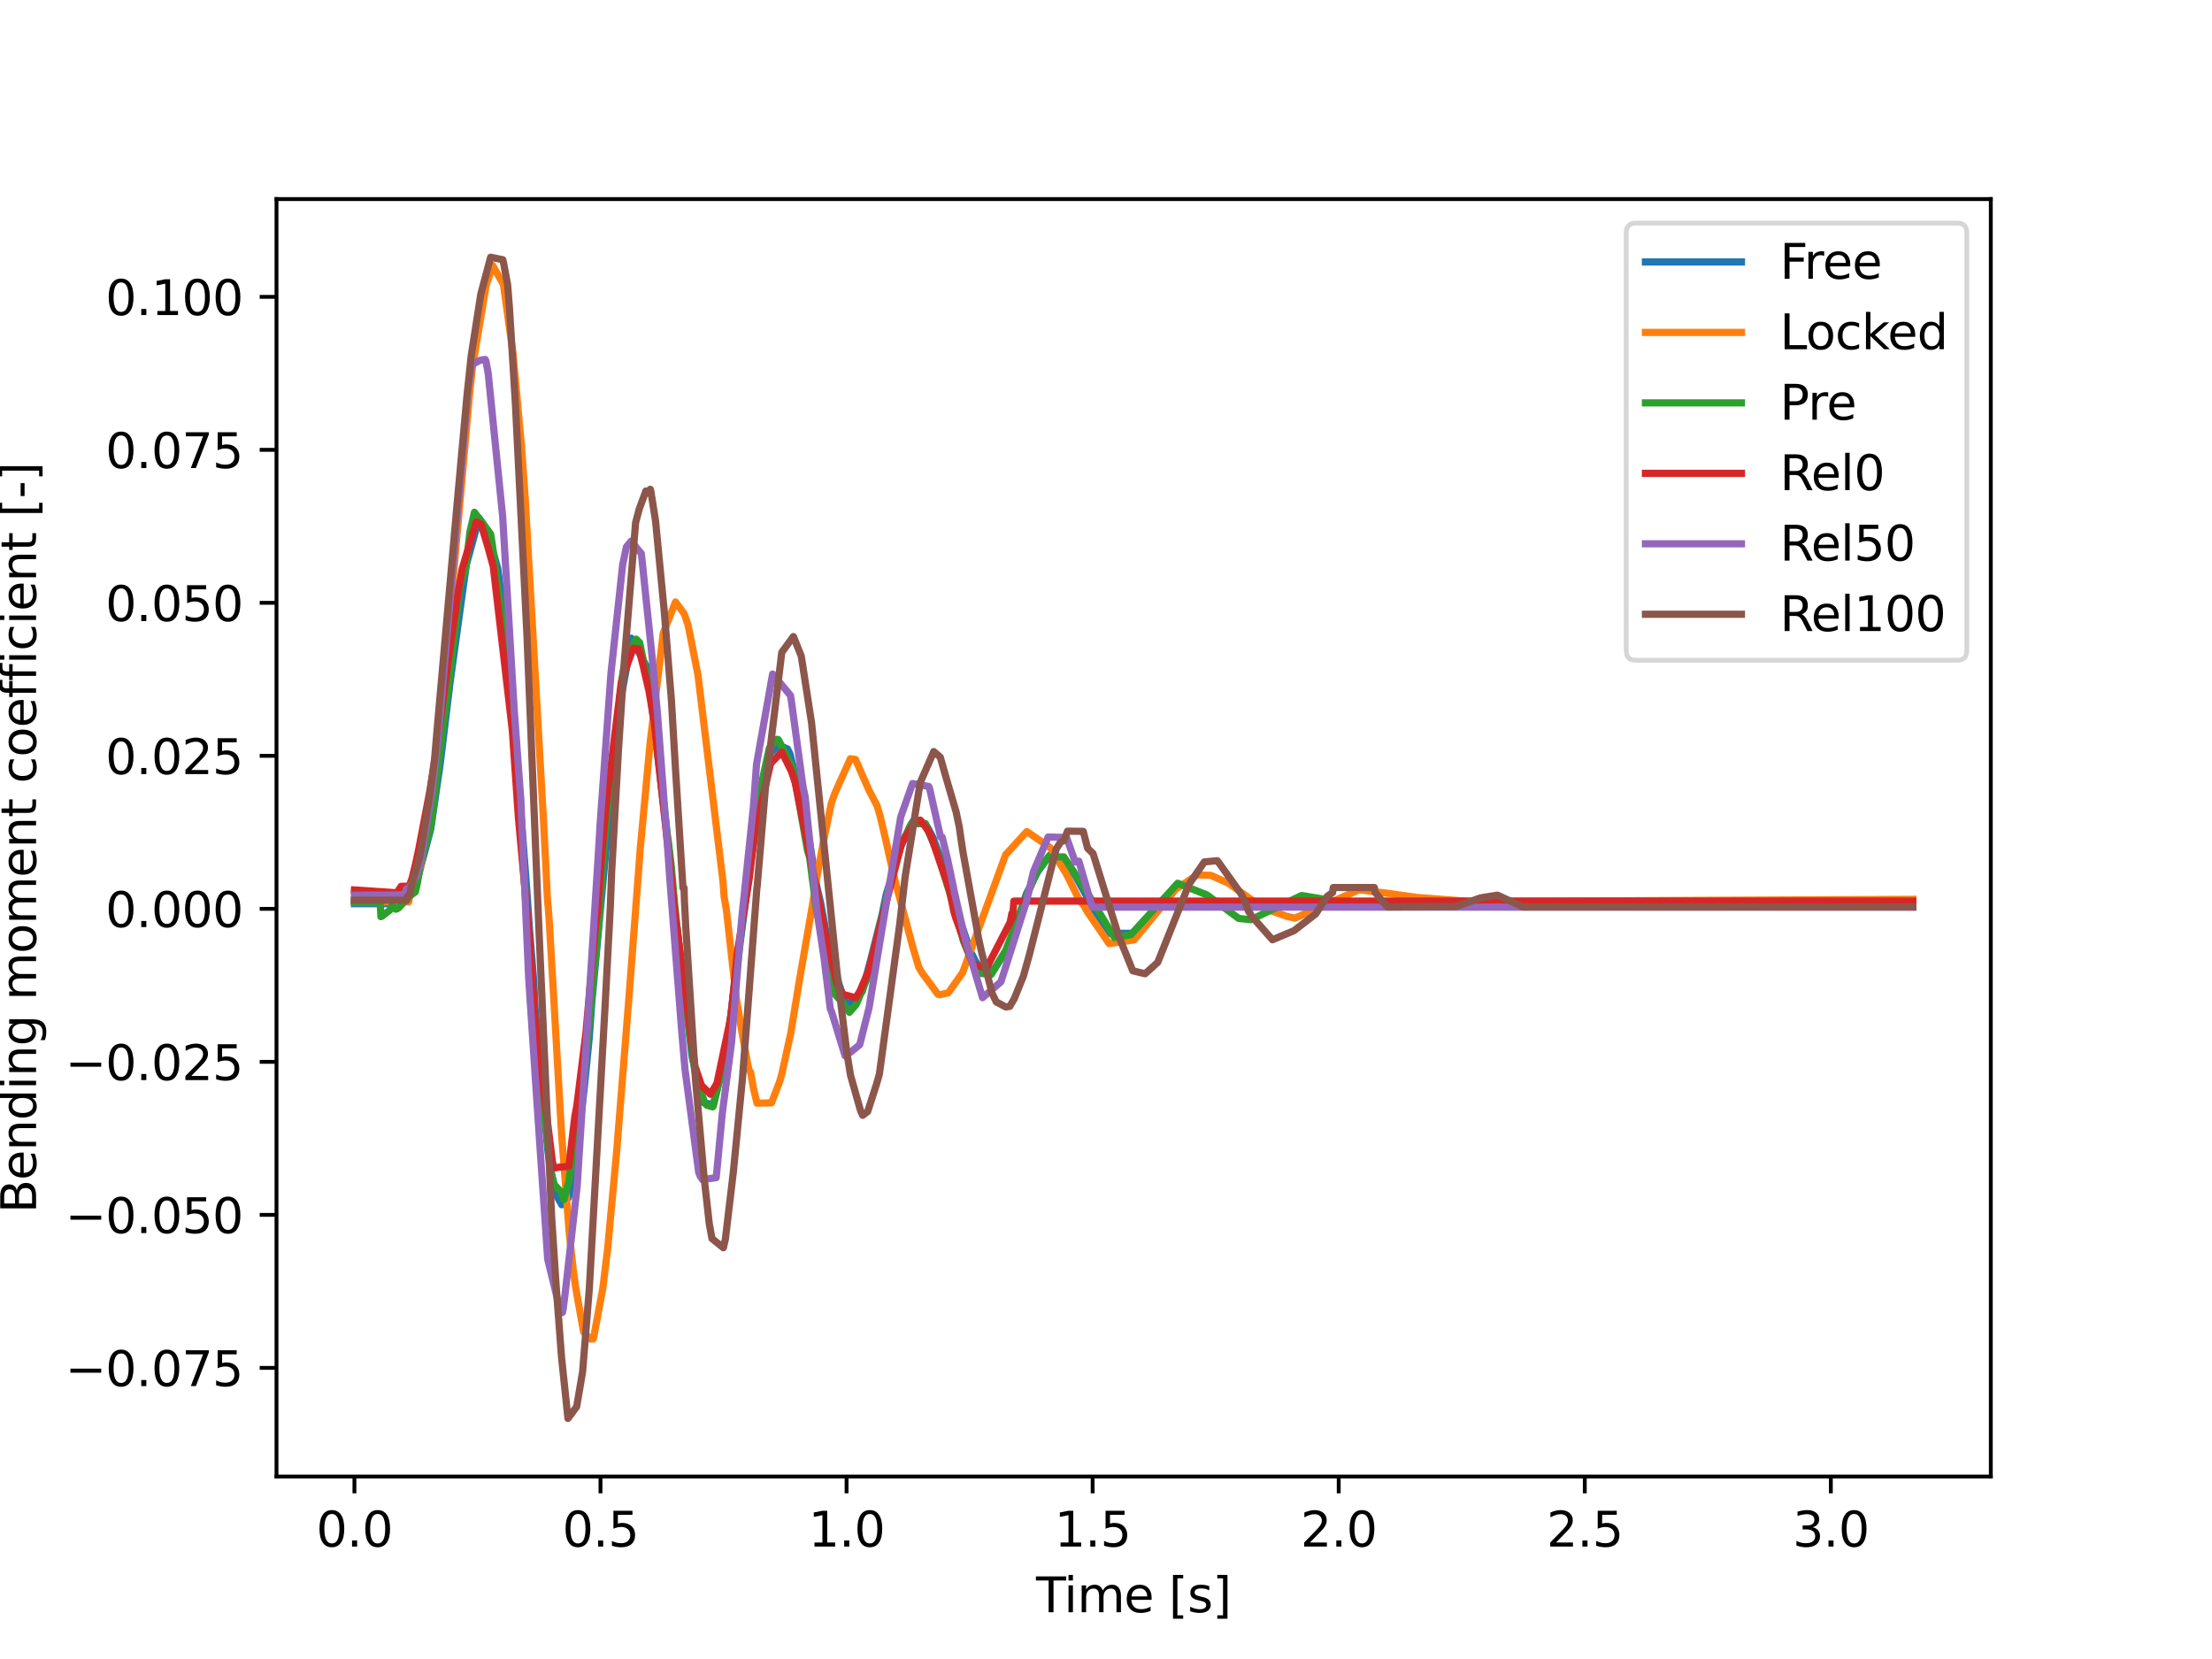 <?xml version="1.0" encoding="utf-8" standalone="no"?>
<!DOCTYPE svg PUBLIC "-//W3C//DTD SVG 1.1//EN"
  "http://www.w3.org/Graphics/SVG/1.1/DTD/svg11.dtd">
<svg xmlns:xlink="http://www.w3.org/1999/xlink" width="460.8pt" height="345.6pt" viewBox="0 0 460.8 345.6" xmlns="http://www.w3.org/2000/svg" version="1.1">
 <defs>
  <style type="text/css">*{stroke-linejoin: round; stroke-linecap: butt}</style>
 </defs>
 <g id="figure_1">
  <g id="patch_1">
   <path d="M 0 345.6 
L 460.8 345.6 
L 460.8 0 
L 0 0 
z
" style="fill: #ffffff"/>
  </g>
  <g id="axes_1">
   <g id="patch_2">
    <path d="M 57.6 307.584 
L 414.72 307.584 
L 414.72 41.472 
L 57.6 41.472 
z
" style="fill: #ffffff"/>
   </g>
   <g id="matplotlib.axis_1">
    <g id="xtick_1">
     <g id="line2d_1">
      <defs>
       <path id="mddc62b57cd" d="M 0 0 
L 0 3.5 
" style="stroke: #000000; stroke-width: 0.8"/>
      </defs>
      <g>
       <use xlink:href="#mddc62b57cd" x="73.833" y="307.584" style="stroke: #000000; stroke-width: 0.8"/>
      </g>
     </g>
     <g id="text_1">
      <!-- 0.0 -->
      <g transform="translate(65.881 322.182) scale(0.1 -0.1)">
       <defs>
        <path id="DejaVuSans-30" d="M 2034 4250 
Q 1547 4250 1301 3770 
Q 1056 3291 1056 2328 
Q 1056 1369 1301 889 
Q 1547 409 2034 409 
Q 2525 409 2770 889 
Q 3016 1369 3016 2328 
Q 3016 3291 2770 3770 
Q 2525 4250 2034 4250 
z
M 2034 4750 
Q 2819 4750 3233 4129 
Q 3647 3509 3647 2328 
Q 3647 1150 3233 529 
Q 2819 -91 2034 -91 
Q 1250 -91 836 529 
Q 422 1150 422 2328 
Q 422 3509 836 4129 
Q 1250 4750 2034 4750 
z
" transform="scale(0.016)"/>
        <path id="DejaVuSans-2e" d="M 684 794 
L 1344 794 
L 1344 0 
L 684 0 
L 684 794 
z
" transform="scale(0.016)"/>
       </defs>
       <use xlink:href="#DejaVuSans-30"/>
       <use xlink:href="#DejaVuSans-2e" x="63.623"/>
       <use xlink:href="#DejaVuSans-30" x="95.41"/>
      </g>
     </g>
    </g>
    <g id="xtick_2">
     <g id="line2d_2">
      <g>
       <use xlink:href="#mddc62b57cd" x="125.094" y="307.584" style="stroke: #000000; stroke-width: 0.8"/>
      </g>
     </g>
     <g id="text_2">
      <!-- 0.5 -->
      <g transform="translate(117.142 322.182) scale(0.1 -0.1)">
       <defs>
        <path id="DejaVuSans-35" d="M 691 4666 
L 3169 4666 
L 3169 4134 
L 1269 4134 
L 1269 2991 
Q 1406 3038 1543 3061 
Q 1681 3084 1819 3084 
Q 2600 3084 3056 2656 
Q 3513 2228 3513 1497 
Q 3513 744 3044 326 
Q 2575 -91 1722 -91 
Q 1428 -91 1123 -41 
Q 819 9 494 109 
L 494 744 
Q 775 591 1075 516 
Q 1375 441 1709 441 
Q 2250 441 2565 725 
Q 2881 1009 2881 1497 
Q 2881 1984 2565 2268 
Q 2250 2553 1709 2553 
Q 1456 2553 1204 2497 
Q 953 2441 691 2322 
L 691 4666 
z
" transform="scale(0.016)"/>
       </defs>
       <use xlink:href="#DejaVuSans-30"/>
       <use xlink:href="#DejaVuSans-2e" x="63.623"/>
       <use xlink:href="#DejaVuSans-35" x="95.41"/>
      </g>
     </g>
    </g>
    <g id="xtick_3">
     <g id="line2d_3">
      <g>
       <use xlink:href="#mddc62b57cd" x="176.355" y="307.584" style="stroke: #000000; stroke-width: 0.8"/>
      </g>
     </g>
     <g id="text_3">
      <!-- 1.0 -->
      <g transform="translate(168.404 322.182) scale(0.1 -0.1)">
       <defs>
        <path id="DejaVuSans-31" d="M 794 531 
L 1825 531 
L 1825 4091 
L 703 3866 
L 703 4441 
L 1819 4666 
L 2450 4666 
L 2450 531 
L 3481 531 
L 3481 0 
L 794 0 
L 794 531 
z
" transform="scale(0.016)"/>
       </defs>
       <use xlink:href="#DejaVuSans-31"/>
       <use xlink:href="#DejaVuSans-2e" x="63.623"/>
       <use xlink:href="#DejaVuSans-30" x="95.41"/>
      </g>
     </g>
    </g>
    <g id="xtick_4">
     <g id="line2d_4">
      <g>
       <use xlink:href="#mddc62b57cd" x="227.616" y="307.584" style="stroke: #000000; stroke-width: 0.8"/>
      </g>
     </g>
     <g id="text_4">
      <!-- 1.5 -->
      <g transform="translate(219.665 322.182) scale(0.1 -0.1)">
       <use xlink:href="#DejaVuSans-31"/>
       <use xlink:href="#DejaVuSans-2e" x="63.623"/>
       <use xlink:href="#DejaVuSans-35" x="95.41"/>
      </g>
     </g>
    </g>
    <g id="xtick_5">
     <g id="line2d_5">
      <g>
       <use xlink:href="#mddc62b57cd" x="278.878" y="307.584" style="stroke: #000000; stroke-width: 0.8"/>
      </g>
     </g>
     <g id="text_5">
      <!-- 2.0 -->
      <g transform="translate(270.926 322.182) scale(0.1 -0.1)">
       <defs>
        <path id="DejaVuSans-32" d="M 1228 531 
L 3431 531 
L 3431 0 
L 469 0 
L 469 531 
Q 828 903 1448 1529 
Q 2069 2156 2228 2338 
Q 2531 2678 2651 2914 
Q 2772 3150 2772 3378 
Q 2772 3750 2511 3984 
Q 2250 4219 1831 4219 
Q 1534 4219 1204 4116 
Q 875 4013 500 3803 
L 500 4441 
Q 881 4594 1212 4672 
Q 1544 4750 1819 4750 
Q 2544 4750 2975 4387 
Q 3406 4025 3406 3419 
Q 3406 3131 3298 2873 
Q 3191 2616 2906 2266 
Q 2828 2175 2409 1742 
Q 1991 1309 1228 531 
z
" transform="scale(0.016)"/>
       </defs>
       <use xlink:href="#DejaVuSans-32"/>
       <use xlink:href="#DejaVuSans-2e" x="63.623"/>
       <use xlink:href="#DejaVuSans-30" x="95.41"/>
      </g>
     </g>
    </g>
    <g id="xtick_6">
     <g id="line2d_6">
      <g>
       <use xlink:href="#mddc62b57cd" x="330.139" y="307.584" style="stroke: #000000; stroke-width: 0.8"/>
      </g>
     </g>
     <g id="text_6">
      <!-- 2.5 -->
      <g transform="translate(322.187 322.182) scale(0.1 -0.1)">
       <use xlink:href="#DejaVuSans-32"/>
       <use xlink:href="#DejaVuSans-2e" x="63.623"/>
       <use xlink:href="#DejaVuSans-35" x="95.41"/>
      </g>
     </g>
    </g>
    <g id="xtick_7">
     <g id="line2d_7">
      <g>
       <use xlink:href="#mddc62b57cd" x="381.4" y="307.584" style="stroke: #000000; stroke-width: 0.8"/>
      </g>
     </g>
     <g id="text_7">
      <!-- 3.0 -->
      <g transform="translate(373.449 322.182) scale(0.1 -0.1)">
       <defs>
        <path id="DejaVuSans-33" d="M 2597 2516 
Q 3050 2419 3304 2112 
Q 3559 1806 3559 1356 
Q 3559 666 3084 287 
Q 2609 -91 1734 -91 
Q 1441 -91 1130 -33 
Q 819 25 488 141 
L 488 750 
Q 750 597 1062 519 
Q 1375 441 1716 441 
Q 2309 441 2620 675 
Q 2931 909 2931 1356 
Q 2931 1769 2642 2001 
Q 2353 2234 1838 2234 
L 1294 2234 
L 1294 2753 
L 1863 2753 
Q 2328 2753 2575 2939 
Q 2822 3125 2822 3475 
Q 2822 3834 2567 4026 
Q 2313 4219 1838 4219 
Q 1578 4219 1281 4162 
Q 984 4106 628 3988 
L 628 4550 
Q 988 4650 1302 4700 
Q 1616 4750 1894 4750 
Q 2613 4750 3031 4423 
Q 3450 4097 3450 3541 
Q 3450 3153 3228 2886 
Q 3006 2619 2597 2516 
z
" transform="scale(0.016)"/>
       </defs>
       <use xlink:href="#DejaVuSans-33"/>
       <use xlink:href="#DejaVuSans-2e" x="63.623"/>
       <use xlink:href="#DejaVuSans-30" x="95.41"/>
      </g>
     </g>
    </g>
    <g id="text_8">
     <!-- Time [s] -->
     <g transform="translate(215.831 335.861) scale(0.1 -0.1)">
      <defs>
       <path id="DejaVuSans-54" d="M -19 4666 
L 3928 4666 
L 3928 4134 
L 2272 4134 
L 2272 0 
L 1638 0 
L 1638 4134 
L -19 4134 
L -19 4666 
z
" transform="scale(0.016)"/>
       <path id="DejaVuSans-69" d="M 603 3500 
L 1178 3500 
L 1178 0 
L 603 0 
L 603 3500 
z
M 603 4863 
L 1178 4863 
L 1178 4134 
L 603 4134 
L 603 4863 
z
" transform="scale(0.016)"/>
       <path id="DejaVuSans-6d" d="M 3328 2828 
Q 3544 3216 3844 3400 
Q 4144 3584 4550 3584 
Q 5097 3584 5394 3201 
Q 5691 2819 5691 2113 
L 5691 0 
L 5113 0 
L 5113 2094 
Q 5113 2597 4934 2840 
Q 4756 3084 4391 3084 
Q 3944 3084 3684 2787 
Q 3425 2491 3425 1978 
L 3425 0 
L 2847 0 
L 2847 2094 
Q 2847 2600 2669 2842 
Q 2491 3084 2119 3084 
Q 1678 3084 1418 2786 
Q 1159 2488 1159 1978 
L 1159 0 
L 581 0 
L 581 3500 
L 1159 3500 
L 1159 2956 
Q 1356 3278 1631 3431 
Q 1906 3584 2284 3584 
Q 2666 3584 2933 3390 
Q 3200 3197 3328 2828 
z
" transform="scale(0.016)"/>
       <path id="DejaVuSans-65" d="M 3597 1894 
L 3597 1613 
L 953 1613 
Q 991 1019 1311 708 
Q 1631 397 2203 397 
Q 2534 397 2845 478 
Q 3156 559 3463 722 
L 3463 178 
Q 3153 47 2828 -22 
Q 2503 -91 2169 -91 
Q 1331 -91 842 396 
Q 353 884 353 1716 
Q 353 2575 817 3079 
Q 1281 3584 2069 3584 
Q 2775 3584 3186 3129 
Q 3597 2675 3597 1894 
z
M 3022 2063 
Q 3016 2534 2758 2815 
Q 2500 3097 2075 3097 
Q 1594 3097 1305 2825 
Q 1016 2553 972 2059 
L 3022 2063 
z
" transform="scale(0.016)"/>
       <path id="DejaVuSans-20" transform="scale(0.016)"/>
       <path id="DejaVuSans-5b" d="M 550 4863 
L 1875 4863 
L 1875 4416 
L 1125 4416 
L 1125 -397 
L 1875 -397 
L 1875 -844 
L 550 -844 
L 550 4863 
z
" transform="scale(0.016)"/>
       <path id="DejaVuSans-73" d="M 2834 3397 
L 2834 2853 
Q 2591 2978 2328 3040 
Q 2066 3103 1784 3103 
Q 1356 3103 1142 2972 
Q 928 2841 928 2578 
Q 928 2378 1081 2264 
Q 1234 2150 1697 2047 
L 1894 2003 
Q 2506 1872 2764 1633 
Q 3022 1394 3022 966 
Q 3022 478 2636 193 
Q 2250 -91 1575 -91 
Q 1294 -91 989 -36 
Q 684 19 347 128 
L 347 722 
Q 666 556 975 473 
Q 1284 391 1588 391 
Q 1994 391 2212 530 
Q 2431 669 2431 922 
Q 2431 1156 2273 1281 
Q 2116 1406 1581 1522 
L 1381 1569 
Q 847 1681 609 1914 
Q 372 2147 372 2553 
Q 372 3047 722 3315 
Q 1072 3584 1716 3584 
Q 2034 3584 2315 3537 
Q 2597 3491 2834 3397 
z
" transform="scale(0.016)"/>
       <path id="DejaVuSans-5d" d="M 1947 4863 
L 1947 -844 
L 622 -844 
L 622 -397 
L 1369 -397 
L 1369 4416 
L 622 4416 
L 622 4863 
L 1947 4863 
z
" transform="scale(0.016)"/>
      </defs>
      <use xlink:href="#DejaVuSans-54"/>
      <use xlink:href="#DejaVuSans-69" x="57.959"/>
      <use xlink:href="#DejaVuSans-6d" x="85.742"/>
      <use xlink:href="#DejaVuSans-65" x="183.154"/>
      <use xlink:href="#DejaVuSans-20" x="244.678"/>
      <use xlink:href="#DejaVuSans-5b" x="276.465"/>
      <use xlink:href="#DejaVuSans-73" x="315.479"/>
      <use xlink:href="#DejaVuSans-5d" x="367.578"/>
     </g>
    </g>
   </g>
   <g id="matplotlib.axis_2">
    <g id="ytick_1">
     <g id="line2d_8">
      <defs>
       <path id="m0b46052261" d="M 0 0 
L -3.5 0 
" style="stroke: #000000; stroke-width: 0.8"/>
      </defs>
      <g>
       <use xlink:href="#m0b46052261" x="57.6" y="284.948" style="stroke: #000000; stroke-width: 0.8"/>
      </g>
     </g>
     <g id="text_9">
      <!-- −0.075 -->
      <g transform="translate(13.592 288.748) scale(0.1 -0.1)">
       <defs>
        <path id="DejaVuSans-2212" d="M 678 2272 
L 4684 2272 
L 4684 1741 
L 678 1741 
L 678 2272 
z
" transform="scale(0.016)"/>
        <path id="DejaVuSans-37" d="M 525 4666 
L 3525 4666 
L 3525 4397 
L 1831 0 
L 1172 0 
L 2766 4134 
L 525 4134 
L 525 4666 
z
" transform="scale(0.016)"/>
       </defs>
       <use xlink:href="#DejaVuSans-2212"/>
       <use xlink:href="#DejaVuSans-30" x="83.789"/>
       <use xlink:href="#DejaVuSans-2e" x="147.412"/>
       <use xlink:href="#DejaVuSans-30" x="179.199"/>
       <use xlink:href="#DejaVuSans-37" x="242.822"/>
       <use xlink:href="#DejaVuSans-35" x="306.445"/>
      </g>
     </g>
    </g>
    <g id="ytick_2">
     <g id="line2d_9">
      <g>
       <use xlink:href="#m0b46052261" x="57.6" y="253.075" style="stroke: #000000; stroke-width: 0.8"/>
      </g>
     </g>
     <g id="text_10">
      <!-- −0.050 -->
      <g transform="translate(13.592 256.874) scale(0.1 -0.1)">
       <use xlink:href="#DejaVuSans-2212"/>
       <use xlink:href="#DejaVuSans-30" x="83.789"/>
       <use xlink:href="#DejaVuSans-2e" x="147.412"/>
       <use xlink:href="#DejaVuSans-30" x="179.199"/>
       <use xlink:href="#DejaVuSans-35" x="242.822"/>
       <use xlink:href="#DejaVuSans-30" x="306.445"/>
      </g>
     </g>
    </g>
    <g id="ytick_3">
     <g id="line2d_10">
      <g>
       <use xlink:href="#m0b46052261" x="57.6" y="221.201" style="stroke: #000000; stroke-width: 0.8"/>
      </g>
     </g>
     <g id="text_11">
      <!-- −0.025 -->
      <g transform="translate(13.592 225.001) scale(0.1 -0.1)">
       <use xlink:href="#DejaVuSans-2212"/>
       <use xlink:href="#DejaVuSans-30" x="83.789"/>
       <use xlink:href="#DejaVuSans-2e" x="147.412"/>
       <use xlink:href="#DejaVuSans-30" x="179.199"/>
       <use xlink:href="#DejaVuSans-32" x="242.822"/>
       <use xlink:href="#DejaVuSans-35" x="306.445"/>
      </g>
     </g>
    </g>
    <g id="ytick_4">
     <g id="line2d_11">
      <g>
       <use xlink:href="#m0b46052261" x="57.6" y="189.328" style="stroke: #000000; stroke-width: 0.8"/>
      </g>
     </g>
     <g id="text_12">
      <!-- 0.000 -->
      <g transform="translate(21.972 193.127) scale(0.1 -0.1)">
       <use xlink:href="#DejaVuSans-30"/>
       <use xlink:href="#DejaVuSans-2e" x="63.623"/>
       <use xlink:href="#DejaVuSans-30" x="95.41"/>
       <use xlink:href="#DejaVuSans-30" x="159.033"/>
       <use xlink:href="#DejaVuSans-30" x="222.656"/>
      </g>
     </g>
    </g>
    <g id="ytick_5">
     <g id="line2d_12">
      <g>
       <use xlink:href="#m0b46052261" x="57.6" y="157.455" style="stroke: #000000; stroke-width: 0.8"/>
      </g>
     </g>
     <g id="text_13">
      <!-- 0.025 -->
      <g transform="translate(21.972 161.254) scale(0.1 -0.1)">
       <use xlink:href="#DejaVuSans-30"/>
       <use xlink:href="#DejaVuSans-2e" x="63.623"/>
       <use xlink:href="#DejaVuSans-30" x="95.41"/>
       <use xlink:href="#DejaVuSans-32" x="159.033"/>
       <use xlink:href="#DejaVuSans-35" x="222.656"/>
      </g>
     </g>
    </g>
    <g id="ytick_6">
     <g id="line2d_13">
      <g>
       <use xlink:href="#m0b46052261" x="57.6" y="125.581" style="stroke: #000000; stroke-width: 0.8"/>
      </g>
     </g>
     <g id="text_14">
      <!-- 0.050 -->
      <g transform="translate(21.972 129.38) scale(0.1 -0.1)">
       <use xlink:href="#DejaVuSans-30"/>
       <use xlink:href="#DejaVuSans-2e" x="63.623"/>
       <use xlink:href="#DejaVuSans-30" x="95.41"/>
       <use xlink:href="#DejaVuSans-35" x="159.033"/>
       <use xlink:href="#DejaVuSans-30" x="222.656"/>
      </g>
     </g>
    </g>
    <g id="ytick_7">
     <g id="line2d_14">
      <g>
       <use xlink:href="#m0b46052261" x="57.6" y="93.708" style="stroke: #000000; stroke-width: 0.8"/>
      </g>
     </g>
     <g id="text_15">
      <!-- 0.075 -->
      <g transform="translate(21.972 97.507) scale(0.1 -0.1)">
       <use xlink:href="#DejaVuSans-30"/>
       <use xlink:href="#DejaVuSans-2e" x="63.623"/>
       <use xlink:href="#DejaVuSans-30" x="95.41"/>
       <use xlink:href="#DejaVuSans-37" x="159.033"/>
       <use xlink:href="#DejaVuSans-35" x="222.656"/>
      </g>
     </g>
    </g>
    <g id="ytick_8">
     <g id="line2d_15">
      <g>
       <use xlink:href="#m0b46052261" x="57.6" y="61.834" style="stroke: #000000; stroke-width: 0.8"/>
      </g>
     </g>
     <g id="text_16">
      <!-- 0.100 -->
      <g transform="translate(21.972 65.633) scale(0.1 -0.1)">
       <use xlink:href="#DejaVuSans-30"/>
       <use xlink:href="#DejaVuSans-2e" x="63.623"/>
       <use xlink:href="#DejaVuSans-31" x="95.41"/>
       <use xlink:href="#DejaVuSans-30" x="159.033"/>
       <use xlink:href="#DejaVuSans-30" x="222.656"/>
      </g>
     </g>
    </g>
    <g id="text_17">
     <!-- Bending moment coefficient [-] -->
     <g transform="translate(7.513 252.726) rotate(-90) scale(0.1 -0.1)">
      <defs>
       <path id="DejaVuSans-42" d="M 1259 2228 
L 1259 519 
L 2272 519 
Q 2781 519 3026 730 
Q 3272 941 3272 1375 
Q 3272 1813 3026 2020 
Q 2781 2228 2272 2228 
L 1259 2228 
z
M 1259 4147 
L 1259 2741 
L 2194 2741 
Q 2656 2741 2882 2914 
Q 3109 3088 3109 3444 
Q 3109 3797 2882 3972 
Q 2656 4147 2194 4147 
L 1259 4147 
z
M 628 4666 
L 2241 4666 
Q 2963 4666 3353 4366 
Q 3744 4066 3744 3513 
Q 3744 3084 3544 2831 
Q 3344 2578 2956 2516 
Q 3422 2416 3680 2098 
Q 3938 1781 3938 1306 
Q 3938 681 3513 340 
Q 3088 0 2303 0 
L 628 0 
L 628 4666 
z
" transform="scale(0.016)"/>
       <path id="DejaVuSans-6e" d="M 3513 2113 
L 3513 0 
L 2938 0 
L 2938 2094 
Q 2938 2591 2744 2837 
Q 2550 3084 2163 3084 
Q 1697 3084 1428 2787 
Q 1159 2491 1159 1978 
L 1159 0 
L 581 0 
L 581 3500 
L 1159 3500 
L 1159 2956 
Q 1366 3272 1645 3428 
Q 1925 3584 2291 3584 
Q 2894 3584 3203 3211 
Q 3513 2838 3513 2113 
z
" transform="scale(0.016)"/>
       <path id="DejaVuSans-64" d="M 2906 2969 
L 2906 4863 
L 3481 4863 
L 3481 0 
L 2906 0 
L 2906 525 
Q 2725 213 2448 61 
Q 2172 -91 1784 -91 
Q 1150 -91 751 415 
Q 353 922 353 1747 
Q 353 2572 751 3078 
Q 1150 3584 1784 3584 
Q 2172 3584 2448 3432 
Q 2725 3281 2906 2969 
z
M 947 1747 
Q 947 1113 1208 752 
Q 1469 391 1925 391 
Q 2381 391 2643 752 
Q 2906 1113 2906 1747 
Q 2906 2381 2643 2742 
Q 2381 3103 1925 3103 
Q 1469 3103 1208 2742 
Q 947 2381 947 1747 
z
" transform="scale(0.016)"/>
       <path id="DejaVuSans-67" d="M 2906 1791 
Q 2906 2416 2648 2759 
Q 2391 3103 1925 3103 
Q 1463 3103 1205 2759 
Q 947 2416 947 1791 
Q 947 1169 1205 825 
Q 1463 481 1925 481 
Q 2391 481 2648 825 
Q 2906 1169 2906 1791 
z
M 3481 434 
Q 3481 -459 3084 -895 
Q 2688 -1331 1869 -1331 
Q 1566 -1331 1297 -1286 
Q 1028 -1241 775 -1147 
L 775 -588 
Q 1028 -725 1275 -790 
Q 1522 -856 1778 -856 
Q 2344 -856 2625 -561 
Q 2906 -266 2906 331 
L 2906 616 
Q 2728 306 2450 153 
Q 2172 0 1784 0 
Q 1141 0 747 490 
Q 353 981 353 1791 
Q 353 2603 747 3093 
Q 1141 3584 1784 3584 
Q 2172 3584 2450 3431 
Q 2728 3278 2906 2969 
L 2906 3500 
L 3481 3500 
L 3481 434 
z
" transform="scale(0.016)"/>
       <path id="DejaVuSans-6f" d="M 1959 3097 
Q 1497 3097 1228 2736 
Q 959 2375 959 1747 
Q 959 1119 1226 758 
Q 1494 397 1959 397 
Q 2419 397 2687 759 
Q 2956 1122 2956 1747 
Q 2956 2369 2687 2733 
Q 2419 3097 1959 3097 
z
M 1959 3584 
Q 2709 3584 3137 3096 
Q 3566 2609 3566 1747 
Q 3566 888 3137 398 
Q 2709 -91 1959 -91 
Q 1206 -91 779 398 
Q 353 888 353 1747 
Q 353 2609 779 3096 
Q 1206 3584 1959 3584 
z
" transform="scale(0.016)"/>
       <path id="DejaVuSans-74" d="M 1172 4494 
L 1172 3500 
L 2356 3500 
L 2356 3053 
L 1172 3053 
L 1172 1153 
Q 1172 725 1289 603 
Q 1406 481 1766 481 
L 2356 481 
L 2356 0 
L 1766 0 
Q 1100 0 847 248 
Q 594 497 594 1153 
L 594 3053 
L 172 3053 
L 172 3500 
L 594 3500 
L 594 4494 
L 1172 4494 
z
" transform="scale(0.016)"/>
       <path id="DejaVuSans-63" d="M 3122 3366 
L 3122 2828 
Q 2878 2963 2633 3030 
Q 2388 3097 2138 3097 
Q 1578 3097 1268 2742 
Q 959 2388 959 1747 
Q 959 1106 1268 751 
Q 1578 397 2138 397 
Q 2388 397 2633 464 
Q 2878 531 3122 666 
L 3122 134 
Q 2881 22 2623 -34 
Q 2366 -91 2075 -91 
Q 1284 -91 818 406 
Q 353 903 353 1747 
Q 353 2603 823 3093 
Q 1294 3584 2113 3584 
Q 2378 3584 2631 3529 
Q 2884 3475 3122 3366 
z
" transform="scale(0.016)"/>
       <path id="DejaVuSans-66" d="M 2375 4863 
L 2375 4384 
L 1825 4384 
Q 1516 4384 1395 4259 
Q 1275 4134 1275 3809 
L 1275 3500 
L 2222 3500 
L 2222 3053 
L 1275 3053 
L 1275 0 
L 697 0 
L 697 3053 
L 147 3053 
L 147 3500 
L 697 3500 
L 697 3744 
Q 697 4328 969 4595 
Q 1241 4863 1831 4863 
L 2375 4863 
z
" transform="scale(0.016)"/>
       <path id="DejaVuSans-2d" d="M 313 2009 
L 1997 2009 
L 1997 1497 
L 313 1497 
L 313 2009 
z
" transform="scale(0.016)"/>
      </defs>
      <use xlink:href="#DejaVuSans-42"/>
      <use xlink:href="#DejaVuSans-65" x="68.604"/>
      <use xlink:href="#DejaVuSans-6e" x="130.127"/>
      <use xlink:href="#DejaVuSans-64" x="193.506"/>
      <use xlink:href="#DejaVuSans-69" x="256.982"/>
      <use xlink:href="#DejaVuSans-6e" x="284.766"/>
      <use xlink:href="#DejaVuSans-67" x="348.145"/>
      <use xlink:href="#DejaVuSans-20" x="411.621"/>
      <use xlink:href="#DejaVuSans-6d" x="443.408"/>
      <use xlink:href="#DejaVuSans-6f" x="540.82"/>
      <use xlink:href="#DejaVuSans-6d" x="602.002"/>
      <use xlink:href="#DejaVuSans-65" x="699.414"/>
      <use xlink:href="#DejaVuSans-6e" x="760.938"/>
      <use xlink:href="#DejaVuSans-74" x="824.316"/>
      <use xlink:href="#DejaVuSans-20" x="863.525"/>
      <use xlink:href="#DejaVuSans-63" x="895.312"/>
      <use xlink:href="#DejaVuSans-6f" x="950.293"/>
      <use xlink:href="#DejaVuSans-65" x="1011.475"/>
      <use xlink:href="#DejaVuSans-66" x="1072.998"/>
      <use xlink:href="#DejaVuSans-66" x="1108.203"/>
      <use xlink:href="#DejaVuSans-69" x="1143.408"/>
      <use xlink:href="#DejaVuSans-63" x="1171.191"/>
      <use xlink:href="#DejaVuSans-69" x="1226.172"/>
      <use xlink:href="#DejaVuSans-65" x="1253.955"/>
      <use xlink:href="#DejaVuSans-6e" x="1315.479"/>
      <use xlink:href="#DejaVuSans-74" x="1378.857"/>
      <use xlink:href="#DejaVuSans-20" x="1418.066"/>
      <use xlink:href="#DejaVuSans-5b" x="1449.854"/>
      <use xlink:href="#DejaVuSans-2d" x="1488.867"/>
      <use xlink:href="#DejaVuSans-5d" x="1524.951"/>
     </g>
    </g>
   </g>
   <g id="line2d_16">
    <path d="M 73.833 188.253 
L 83.346 188.253 
L 83.541 187.501 
L 83.671 187.466 
L 83.801 187.395 
L 83.995 187.141 
L 84.288 187.254 
L 84.515 187.27 
L 85.197 186.462 
L 86.593 184.571 
L 89.71 172.791 
L 91.691 159.209 
L 93.769 142.045 
L 97.145 117.636 
L 99.808 107.921 
L 99.84 107.975 
L 100.977 109.659 
L 101.464 110.498 
L 103.704 118.491 
L 104.808 127.03 
L 106.918 148.483 
L 109.808 186.34 
L 110.263 193.119 
L 111.204 204.608 
L 111.464 210.085 
L 114.126 239.642 
L 114.613 243.312 
L 116.01 249.157 
L 117.016 250.974 
L 117.081 250.911 
L 118.445 249.45 
L 118.964 246.982 
L 119.841 242.433 
L 120.49 237.275 
L 121.692 226.791 
L 122.763 216.079 
L 123.315 208.476 
L 128.932 147.764 
L 130.978 136.6 
L 131.497 132.94 
L 131.562 133.055 
L 134.387 138.289 
L 134.841 139.052 
L 134.906 139.069 
L 135.264 142.551 
L 139.42 177.891 
L 140.783 192.365 
L 140.978 192.717 
L 144.16 220.037 
L 146.368 229.62 
L 148.543 230.159 
L 150.361 223.183 
L 151.206 219.146 
L 153.024 205.825 
L 154.095 197.168 
L 155.914 182.908 
L 157.927 168.832 
L 159.777 159.595 
L 160.492 156.84 
L 162.31 155.289 
L 164.063 156.025 
L 164.583 157.08 
L 167.862 170.623 
L 170.167 184.746 
L 170.947 188.046 
L 173.122 199.931 
L 175.622 207.531 
L 176.109 209.006 
L 177.31 208.899 
L 179.648 206.501 
L 181.402 199.867 
L 183.739 190.585 
L 184.616 186.343 
L 187.7 176.292 
L 189.486 172.289 
L 190.233 171.049 
L 192.733 171.582 
L 193.415 172.687 
L 194.421 174.6 
L 194.876 175.911 
L 196.954 181.291 
L 198.772 187.912 
L 199.129 189.115 
L 200.688 193.761 
L 202.052 197.945 
L 203.123 200.067 
L 204.714 202.679 
L 207.182 201.759 
L 209.779 197.813 
L 212.442 190.366 
L 212.734 189.44 
L 213.805 186.215 
L 216.176 181.579 
L 218.708 178.161 
L 219.487 178.384 
L 221.695 179.543 
L 224.033 182.449 
L 228.221 190.053 
L 228.643 191.059 
L 229.131 192.009 
L 229.423 192.267 
L 229.65 192.562 
L 230.299 193.864 
L 230.429 194.417 
L 236.533 194.417 
L 236.728 193.659 
L 237.248 193.413 
L 238.774 192.284 
L 240.202 190.173 
L 240.689 189.649 
L 240.819 188.342 
L 398.487 188.342 
L 398.487 188.342 
" clip-path="url(#p013d9f7533)" style="fill: none; stroke: #1f77b4; stroke-width: 1.5; stroke-linecap: square"/>
   </g>
   <g id="line2d_17">
    <path d="M 73.833 187.871 
L 85.132 187.871 
L 85.424 186.331 
L 86.041 185.025 
L 86.301 185.343 
L 86.366 185.235 
L 86.528 184.926 
L 87.307 181.696 
L 87.892 179.397 
L 88.444 176.058 
L 90.392 163.047 
L 91.755 150.702 
L 94.678 117.411 
L 97.795 82.275 
L 98.412 76.576 
L 101.269 59.503 
L 102.632 55.294 
L 102.665 55.35 
L 104.873 59.258 
L 106.886 73.73 
L 108.639 93.054 
L 109.386 103.43 
L 113.25 171.413 
L 113.737 181.041 
L 114.029 187.016 
L 114.159 188.709 
L 114.191 188.757 
L 114.484 192.927 
L 115.62 212.506 
L 116.984 236.196 
L 118.575 256.789 
L 119.419 264.564 
L 119.906 268.129 
L 121.562 277.444 
L 122.925 278.945 
L 123.607 278.939 
L 125.588 268.308 
L 126.594 260.031 
L 128.445 240.085 
L 131.043 207.552 
L 133.38 176.778 
L 135.426 154.807 
L 138.153 131.924 
L 140.718 125.4 
L 140.751 125.441 
L 142.536 127.863 
L 143.348 130.254 
L 145.394 140.567 
L 150.621 183.716 
L 150.848 186.803 
L 151.336 189.659 
L 153.349 207.672 
L 154.875 216.892 
L 156.011 222.871 
L 156.368 223.378 
L 156.985 226.835 
L 157.699 229.817 
L 160.719 229.741 
L 162.375 225.424 
L 162.862 223.767 
L 164.745 215.175 
L 166.498 204.428 
L 169.193 188.867 
L 169.745 185.487 
L 170.102 183.186 
L 171.531 175.349 
L 173.154 167.431 
L 173.901 165.285 
L 177.148 158.057 
L 178.22 158.207 
L 181.012 164.602 
L 182.7 167.822 
L 183.35 169.996 
L 184.616 175.371 
L 185.46 179.226 
L 186.532 183.736 
L 190.168 197.346 
L 191.402 201.503 
L 192.149 202.749 
L 195.396 207.134 
L 195.753 207.235 
L 197.538 206.834 
L 200.526 202.627 
L 209.487 178.07 
L 213.903 173.218 
L 218.773 176.572 
L 222.182 182.144 
L 224.585 186.979 
L 225.819 188.724 
L 226.565 190.036 
L 226.76 190.299 
L 231.046 196.575 
L 236.241 195.795 
L 238.059 193.637 
L 244.878 185.293 
L 249.359 182.273 
L 252.248 182.345 
L 255.917 184.001 
L 263.028 189.095 
L 267.963 190.855 
L 269.749 191.266 
L 283.126 185.363 
L 288.97 186.072 
L 295.139 186.945 
L 306.276 187.8 
L 398.487 187.348 
L 398.487 187.348 
" clip-path="url(#p013d9f7533)" style="fill: none; stroke: #ff7f0e; stroke-width: 1.5; stroke-linecap: square"/>
   </g>
   <g id="line2d_18">
    <path d="M 73.833 187.801 
L 79.158 187.801 
L 79.19 188.1 
L 79.352 190.949 
L 79.547 190.863 
L 81.171 189.644 
L 81.495 189.007 
L 81.69 188.586 
L 81.755 188.639 
L 82.145 189.09 
L 82.437 189.404 
L 82.632 189.367 
L 83.086 189.096 
L 85.262 186.712 
L 86.528 185.798 
L 86.95 183.95 
L 87.177 182.549 
L 87.567 180.127 
L 88.119 178.068 
L 89.775 172.112 
L 89.905 171.194 
L 92.145 152.628 
L 93.671 140.929 
L 95.814 122.236 
L 96.106 121.128 
L 97.048 118.268 
L 97.892 110.815 
L 98.834 106.715 
L 98.899 106.799 
L 102.21 111.245 
L 102.568 113.491 
L 103.509 120.941 
L 104.288 126.504 
L 105.425 135.128 
L 105.977 140.404 
L 106.431 146.405 
L 110.392 198.859 
L 111.691 217.073 
L 112.081 220.732 
L 114.743 243.859 
L 115.295 246.597 
L 116.821 248.252 
L 117.471 249.879 
L 117.536 249.745 
L 118.477 246.178 
L 119.224 241.167 
L 121.757 223.599 
L 122.146 219.526 
L 124.744 192.235 
L 124.841 190.932 
L 125.88 175.503 
L 126.789 165.56 
L 128.218 154.007 
L 129.549 141.58 
L 129.971 138.93 
L 131.659 135.497 
L 132.114 133.807 
L 132.536 133.147 
L 132.601 133.204 
L 133.25 133.877 
L 135.945 146.646 
L 136.335 150.146 
L 139.062 174.243 
L 139.225 175.242 
L 139.809 180.154 
L 140.166 184.171 
L 140.556 188.639 
L 142.472 206.604 
L 142.991 210.064 
L 144.679 222.713 
L 145.134 224.833 
L 146.855 229.85 
L 147.244 230.243 
L 148.446 230.584 
L 148.576 230.452 
L 150.784 221.315 
L 151.952 213.912 
L 153.478 200.891 
L 155.297 187.067 
L 155.719 182.95 
L 156.433 175.974 
L 158.446 164.179 
L 160.264 155.861 
L 161.79 154.02 
L 162.083 154.044 
L 162.245 154.244 
L 165.135 160.039 
L 165.817 163.573 
L 168.219 177.211 
L 168.674 178.671 
L 169.031 181.587 
L 170.102 189.686 
L 171.531 195.805 
L 172.31 199.499 
L 173.901 207.081 
L 175.232 208.577 
L 176.953 210.876 
L 176.986 210.842 
L 178.317 209.305 
L 178.642 208.62 
L 180.557 203.998 
L 181.564 200.306 
L 183.512 192.159 
L 185.46 183.925 
L 187.895 175.378 
L 189.162 173.145 
L 189.486 172.374 
L 189.843 171.593 
L 192.798 171.593 
L 193.058 172.485 
L 195.136 177.171 
L 197.798 185.878 
L 200.688 196.012 
L 202.149 199.562 
L 203.221 201.812 
L 204.26 202.776 
L 206.5 202.983 
L 209.519 197.967 
L 213.935 186.511 
L 215.981 181.633 
L 218.351 178.548 
L 221.598 178.495 
L 225.332 184.059 
L 232.15 195.289 
L 235.592 194.704 
L 245.332 183.997 
L 251.437 186.432 
L 258.028 191.313 
L 260.56 191.603 
L 271.145 186.549 
L 283.548 188.57 
L 398.487 188.57 
L 398.487 188.57 
" clip-path="url(#p013d9f7533)" style="fill: none; stroke: #2ca02c; stroke-width: 1.5; stroke-linecap: square"/>
   </g>
   <g id="line2d_19">
    <path d="M 73.833 185.396 
L 82.729 185.98 
L 83.021 185.466 
L 83.573 184.633 
L 84.58 184.612 
L 85.229 184.656 
L 85.846 182.956 
L 86.593 179.907 
L 87.177 177.187 
L 89.515 164.944 
L 90.976 155.823 
L 93.444 137.039 
L 95.489 123.083 
L 96.269 118.547 
L 99.191 108.709 
L 99.321 108.727 
L 100.23 109.231 
L 101.691 114.129 
L 102.762 118.052 
L 106.724 152.129 
L 107.99 170.258 
L 110.198 194.365 
L 111.529 213.418 
L 115.068 241.873 
L 115.328 243.365 
L 115.393 243.345 
L 116.334 243.156 
L 118.51 242.989 
L 119.159 237.445 
L 119.743 232.603 
L 120.166 230.313 
L 122.049 215.276 
L 124.062 192.703 
L 124.484 190.032 
L 125.101 181.241 
L 126.172 168.839 
L 126.562 165.342 
L 129.419 142.193 
L 129.939 140.479 
L 131.919 135.035 
L 133.088 135.14 
L 133.965 138.659 
L 135.199 143.995 
L 136.303 150.599 
L 140.101 185.226 
L 140.686 190.76 
L 144.777 222.136 
L 146.141 226.119 
L 147.991 227.948 
L 148.056 227.847 
L 149.355 225.676 
L 152.31 211.577 
L 153.576 198.615 
L 156.076 183.03 
L 157.18 173.883 
L 160.524 159.043 
L 162.862 156.661 
L 162.894 156.712 
L 164.875 160.695 
L 165.654 163.06 
L 166.498 167.23 
L 172.115 195.438 
L 174.421 205.124 
L 175.622 207.14 
L 178.252 207.869 
L 179.129 206.495 
L 180.882 202.375 
L 187.798 175.723 
L 190.428 171.447 
L 191.694 170.834 
L 191.986 171.173 
L 193.48 173.203 
L 194.129 174.735 
L 197.798 185.398 
L 198.675 189.779 
L 199.032 191.023 
L 202.604 200.724 
L 203.285 201.129 
L 205.558 201.576 
L 210.429 192.13 
L 210.753 190.514 
L 210.786 190.282 
L 210.851 190.534 
L 210.948 191.211 
L 211.208 187.717 
L 398.487 187.717 
L 398.487 187.717 
" clip-path="url(#p013d9f7533)" style="fill: none; stroke: #d62728; stroke-width: 1.5; stroke-linecap: square"/>
   </g>
   <g id="line2d_20">
    <path d="M 73.833 186.497 
L 84.418 186.427 
L 84.612 185.318 
L 84.645 185.203 
L 84.71 185.348 
L 84.742 185.24 
L 84.775 185.21 
L 84.807 185.274 
L 84.937 185.465 
L 84.969 185.411 
L 86.723 182.483 
L 86.95 181.281 
L 87.372 180.599 
L 87.729 178.884 
L 90.1 164.129 
L 91.431 152.013 
L 95.976 99.319 
L 97.502 81.11 
L 98.282 75.957 
L 100.035 75.041 
L 101.074 74.875 
L 101.236 75.243 
L 101.691 77.707 
L 104.71 107.573 
L 107.113 147.724 
L 108.314 164.12 
L 108.477 166.159 
L 110.133 203.832 
L 111.594 225.744 
L 112.146 233.927 
L 114.094 262.307 
L 116.821 273.488 
L 117.178 273.396 
L 117.308 272.709 
L 117.698 269.763 
L 120.231 247.148 
L 124.711 176.801 
L 125.003 171.819 
L 127.276 140.251 
L 129.711 117.652 
L 130.491 113.934 
L 131.465 112.738 
L 131.497 112.776 
L 133.608 115.334 
L 135.945 137.812 
L 136.952 148.499 
L 139.127 177.269 
L 139.484 182.465 
L 141.985 214.482 
L 142.699 222.757 
L 145.556 244.294 
L 145.913 245.127 
L 146.335 245.731 
L 149.193 245.331 
L 149.42 243.086 
L 150.459 231.99 
L 152.407 217.118 
L 152.829 211.952 
L 154.517 191.297 
L 156.953 168.032 
L 157.602 159.2 
L 160.946 140.413 
L 160.979 140.436 
L 164.68 144.888 
L 164.94 146.61 
L 167.278 163.847 
L 167.732 165.978 
L 170.2 189.902 
L 171.661 199.559 
L 172.96 210.147 
L 173.219 210.719 
L 176.044 219.948 
L 176.142 219.947 
L 177.473 218.954 
L 179.096 217.632 
L 181.044 209.922 
L 183.057 197.682 
L 187.636 170.185 
L 190.103 163.219 
L 192.084 163.584 
L 193.48 163.835 
L 193.675 164.356 
L 195.168 171.013 
L 195.948 174.364 
L 196.272 174.386 
L 197.409 179.033 
L 198.87 186.048 
L 201.013 195.458 
L 204.682 207.847 
L 204.747 207.793 
L 208.513 204.524 
L 213.838 187.815 
L 215.266 181.627 
L 218.351 174.364 
L 222.182 174.461 
L 223.838 179.144 
L 223.871 179.572 
L 223.968 179.546 
L 224.747 179.395 
L 227.54 188.976 
L 398.487 188.976 
L 398.487 188.976 
" clip-path="url(#p013d9f7533)" style="fill: none; stroke: #9467bd; stroke-width: 1.5; stroke-linecap: square"/>
   </g>
   <g id="line2d_21">
    <path d="M 73.833 187.522 
L 84.775 187.522 
L 84.905 186.683 
L 85.067 186.6 
L 85.327 186.474 
L 85.457 186.149 
L 85.651 184.716 
L 86.463 181.781 
L 87.405 178.71 
L 88.216 173.88 
L 89.548 165.502 
L 90.522 158.203 
L 91.203 150.314 
L 95.359 103.474 
L 97.243 82.838 
L 98.152 74.174 
L 100.165 61.247 
L 102.21 53.586 
L 104.743 54.1 
L 104.905 54.798 
L 105.749 59.314 
L 106.139 64.327 
L 107.373 84.168 
L 109.776 132.375 
L 111.756 181.1 
L 112.308 194.458 
L 114.906 253.336 
L 115.88 268.206 
L 116.984 282.802 
L 118.315 295.488 
L 118.38 295.406 
L 120.133 293.03 
L 121.367 285.773 
L 122.763 268.48 
L 126.075 209.135 
L 127.146 188.827 
L 127.211 187.019 
L 127.406 181.899 
L 128.835 156.3 
L 130.036 138.019 
L 132.406 108.897 
L 133.153 106.072 
L 134.549 102.277 
L 134.582 102.349 
L 134.776 102.697 
L 134.809 102.66 
L 135.458 101.925 
L 135.491 101.995 
L 135.588 102.373 
L 136.562 108.496 
L 138.381 127.397 
L 139.874 145.968 
L 140.686 159.701 
L 142.277 184.993 
L 142.504 184.982 
L 142.569 187.42 
L 142.861 193.154 
L 144.874 224.733 
L 146.692 245.464 
L 147.764 255.005 
L 148.316 258.018 
L 150.686 259.933 
L 150.719 259.822 
L 151.108 258.134 
L 152.764 244.207 
L 154.68 224.517 
L 156.043 206.591 
L 157.667 185.082 
L 157.732 184.647 
L 158.576 174.708 
L 159.485 163.793 
L 162.862 135.893 
L 165.265 132.606 
L 165.33 132.692 
L 166.92 136.705 
L 169.063 150.578 
L 174.356 202.44 
L 176.434 219.419 
L 177.181 224.017 
L 179.291 231.441 
L 179.713 232.337 
L 179.778 232.292 
L 180.752 231.559 
L 182.57 225.925 
L 183.187 223.786 
L 187.408 192.676 
L 188.545 182.74 
L 191.694 163.03 
L 194.519 156.563 
L 194.551 156.588 
L 195.883 157.746 
L 197.019 161.762 
L 199.194 169.206 
L 199.844 172.334 
L 200.201 174.839 
L 200.591 177.415 
L 203.87 195.558 
L 204.454 198.222 
L 206.662 206.908 
L 207.539 208.707 
L 209.519 209.776 
L 210.364 209.646 
L 211.273 208.081 
L 213.188 203.36 
L 214.455 198.813 
L 220.007 176.908 
L 220.234 176.544 
L 220.819 175.591 
L 221.013 175.377 
L 221.63 175.131 
L 222.377 173.147 
L 225.656 173.186 
L 226.565 176.694 
L 227.702 177.804 
L 232.994 194.876 
L 235.981 202.236 
L 238.546 202.852 
L 241.176 200.476 
L 247.67 184.244 
L 250.885 179.552 
L 253.579 179.297 
L 254.002 179.859 
L 258.58 186.265 
L 259.294 187.747 
L 260.138 189.956 
L 260.268 190.012 
L 260.69 190.804 
L 265.073 195.77 
L 269.587 193.867 
L 274.1 190.367 
L 276.47 186.731 
L 277.606 185.932 
L 277.736 184.887 
L 286.308 184.887 
L 286.438 185.88 
L 286.957 186.464 
L 287.996 187.797 
L 289.068 188.942 
L 303.354 188.843 
L 308.419 187.04 
L 311.958 186.474 
L 317.283 188.942 
L 398.487 188.942 
L 398.487 188.942 
" clip-path="url(#p013d9f7533)" style="fill: none; stroke: #8c564b; stroke-width: 1.5; stroke-linecap: square"/>
   </g>
   <g id="patch_3">
    <path d="M 57.6 307.584 
L 57.6 41.472 
" style="fill: none; stroke: #000000; stroke-width: 0.8; stroke-linejoin: miter; stroke-linecap: square"/>
   </g>
   <g id="patch_4">
    <path d="M 414.72 307.584 
L 414.72 41.472 
" style="fill: none; stroke: #000000; stroke-width: 0.8; stroke-linejoin: miter; stroke-linecap: square"/>
   </g>
   <g id="patch_5">
    <path d="M 57.6 307.584 
L 414.72 307.584 
" style="fill: none; stroke: #000000; stroke-width: 0.8; stroke-linejoin: miter; stroke-linecap: square"/>
   </g>
   <g id="patch_6">
    <path d="M 57.6 41.472 
L 414.72 41.472 
" style="fill: none; stroke: #000000; stroke-width: 0.8; stroke-linejoin: miter; stroke-linecap: square"/>
   </g>
   <g id="legend_1">
    <g id="patch_7">
     <path d="M 340.776 137.541 
L 407.72 137.541 
Q 409.72 137.541 409.72 135.541 
L 409.72 48.472 
Q 409.72 46.472 407.72 46.472 
L 340.776 46.472 
Q 338.776 46.472 338.776 48.472 
L 338.776 135.541 
Q 338.776 137.541 340.776 137.541 
z
" style="fill: #ffffff; opacity: 0.8; stroke: #cccccc; stroke-linejoin: miter"/>
    </g>
    <g id="line2d_22">
     <path d="M 342.776 54.57 
L 352.776 54.57 
L 362.776 54.57 
" style="fill: none; stroke: #1f77b4; stroke-width: 1.5; stroke-linecap: square"/>
    </g>
    <g id="text_18">
     <!-- Free -->
     <g transform="translate(370.776 58.07) scale(0.1 -0.1)">
      <defs>
       <path id="DejaVuSans-46" d="M 628 4666 
L 3309 4666 
L 3309 4134 
L 1259 4134 
L 1259 2759 
L 3109 2759 
L 3109 2228 
L 1259 2228 
L 1259 0 
L 628 0 
L 628 4666 
z
" transform="scale(0.016)"/>
       <path id="DejaVuSans-72" d="M 2631 2963 
Q 2534 3019 2420 3045 
Q 2306 3072 2169 3072 
Q 1681 3072 1420 2755 
Q 1159 2438 1159 1844 
L 1159 0 
L 581 0 
L 581 3500 
L 1159 3500 
L 1159 2956 
Q 1341 3275 1631 3429 
Q 1922 3584 2338 3584 
Q 2397 3584 2469 3576 
Q 2541 3569 2628 3553 
L 2631 2963 
z
" transform="scale(0.016)"/>
      </defs>
      <use xlink:href="#DejaVuSans-46"/>
      <use xlink:href="#DejaVuSans-72" x="50.27"/>
      <use xlink:href="#DejaVuSans-65" x="89.133"/>
      <use xlink:href="#DejaVuSans-65" x="150.656"/>
     </g>
    </g>
    <g id="line2d_23">
     <path d="M 342.776 69.249 
L 352.776 69.249 
L 362.776 69.249 
" style="fill: none; stroke: #ff7f0e; stroke-width: 1.5; stroke-linecap: square"/>
    </g>
    <g id="text_19">
     <!-- Locked -->
     <g transform="translate(370.776 72.749) scale(0.1 -0.1)">
      <defs>
       <path id="DejaVuSans-4c" d="M 628 4666 
L 1259 4666 
L 1259 531 
L 3531 531 
L 3531 0 
L 628 0 
L 628 4666 
z
" transform="scale(0.016)"/>
       <path id="DejaVuSans-6b" d="M 581 4863 
L 1159 4863 
L 1159 1991 
L 2875 3500 
L 3609 3500 
L 1753 1863 
L 3688 0 
L 2938 0 
L 1159 1709 
L 1159 0 
L 581 0 
L 581 4863 
z
" transform="scale(0.016)"/>
      </defs>
      <use xlink:href="#DejaVuSans-4c"/>
      <use xlink:href="#DejaVuSans-6f" x="53.963"/>
      <use xlink:href="#DejaVuSans-63" x="115.145"/>
      <use xlink:href="#DejaVuSans-6b" x="170.125"/>
      <use xlink:href="#DejaVuSans-65" x="224.41"/>
      <use xlink:href="#DejaVuSans-64" x="285.934"/>
     </g>
    </g>
    <g id="line2d_24">
     <path d="M 342.776 83.927 
L 352.776 83.927 
L 362.776 83.927 
" style="fill: none; stroke: #2ca02c; stroke-width: 1.5; stroke-linecap: square"/>
    </g>
    <g id="text_20">
     <!-- Pre -->
     <g transform="translate(370.776 87.427) scale(0.1 -0.1)">
      <defs>
       <path id="DejaVuSans-50" d="M 1259 4147 
L 1259 2394 
L 2053 2394 
Q 2494 2394 2734 2622 
Q 2975 2850 2975 3272 
Q 2975 3691 2734 3919 
Q 2494 4147 2053 4147 
L 1259 4147 
z
M 628 4666 
L 2053 4666 
Q 2838 4666 3239 4311 
Q 3641 3956 3641 3272 
Q 3641 2581 3239 2228 
Q 2838 1875 2053 1875 
L 1259 1875 
L 1259 0 
L 628 0 
L 628 4666 
z
" transform="scale(0.016)"/>
      </defs>
      <use xlink:href="#DejaVuSans-50"/>
      <use xlink:href="#DejaVuSans-72" x="58.553"/>
      <use xlink:href="#DejaVuSans-65" x="97.416"/>
     </g>
    </g>
    <g id="line2d_25">
     <path d="M 342.776 98.605 
L 352.776 98.605 
L 362.776 98.605 
" style="fill: none; stroke: #d62728; stroke-width: 1.5; stroke-linecap: square"/>
    </g>
    <g id="text_21">
     <!-- Rel0 -->
     <g transform="translate(370.776 102.105) scale(0.1 -0.1)">
      <defs>
       <path id="DejaVuSans-52" d="M 2841 2188 
Q 3044 2119 3236 1894 
Q 3428 1669 3622 1275 
L 4263 0 
L 3584 0 
L 2988 1197 
Q 2756 1666 2539 1819 
Q 2322 1972 1947 1972 
L 1259 1972 
L 1259 0 
L 628 0 
L 628 4666 
L 2053 4666 
Q 2853 4666 3247 4331 
Q 3641 3997 3641 3322 
Q 3641 2881 3436 2590 
Q 3231 2300 2841 2188 
z
M 1259 4147 
L 1259 2491 
L 2053 2491 
Q 2509 2491 2742 2702 
Q 2975 2913 2975 3322 
Q 2975 3731 2742 3939 
Q 2509 4147 2053 4147 
L 1259 4147 
z
" transform="scale(0.016)"/>
       <path id="DejaVuSans-6c" d="M 603 4863 
L 1178 4863 
L 1178 0 
L 603 0 
L 603 4863 
z
" transform="scale(0.016)"/>
      </defs>
      <use xlink:href="#DejaVuSans-52"/>
      <use xlink:href="#DejaVuSans-65" x="64.982"/>
      <use xlink:href="#DejaVuSans-6c" x="126.506"/>
      <use xlink:href="#DejaVuSans-30" x="154.289"/>
     </g>
    </g>
    <g id="line2d_26">
     <path d="M 342.776 113.283 
L 352.776 113.283 
L 362.776 113.283 
" style="fill: none; stroke: #9467bd; stroke-width: 1.5; stroke-linecap: square"/>
    </g>
    <g id="text_22">
     <!-- Rel50 -->
     <g transform="translate(370.776 116.783) scale(0.1 -0.1)">
      <use xlink:href="#DejaVuSans-52"/>
      <use xlink:href="#DejaVuSans-65" x="64.982"/>
      <use xlink:href="#DejaVuSans-6c" x="126.506"/>
      <use xlink:href="#DejaVuSans-35" x="154.289"/>
      <use xlink:href="#DejaVuSans-30" x="217.912"/>
     </g>
    </g>
    <g id="line2d_27">
     <path d="M 342.776 127.961 
L 352.776 127.961 
L 362.776 127.961 
" style="fill: none; stroke: #8c564b; stroke-width: 1.5; stroke-linecap: square"/>
    </g>
    <g id="text_23">
     <!-- Rel100 -->
     <g transform="translate(370.776 131.461) scale(0.1 -0.1)">
      <use xlink:href="#DejaVuSans-52"/>
      <use xlink:href="#DejaVuSans-65" x="64.982"/>
      <use xlink:href="#DejaVuSans-6c" x="126.506"/>
      <use xlink:href="#DejaVuSans-31" x="154.289"/>
      <use xlink:href="#DejaVuSans-30" x="217.912"/>
      <use xlink:href="#DejaVuSans-30" x="281.535"/>
     </g>
    </g>
   </g>
  </g>
 </g>
 <defs>
  <clipPath id="p013d9f7533">
   <rect x="57.6" y="41.472" width="357.12" height="266.112"/>
  </clipPath>
 </defs>
</svg>
